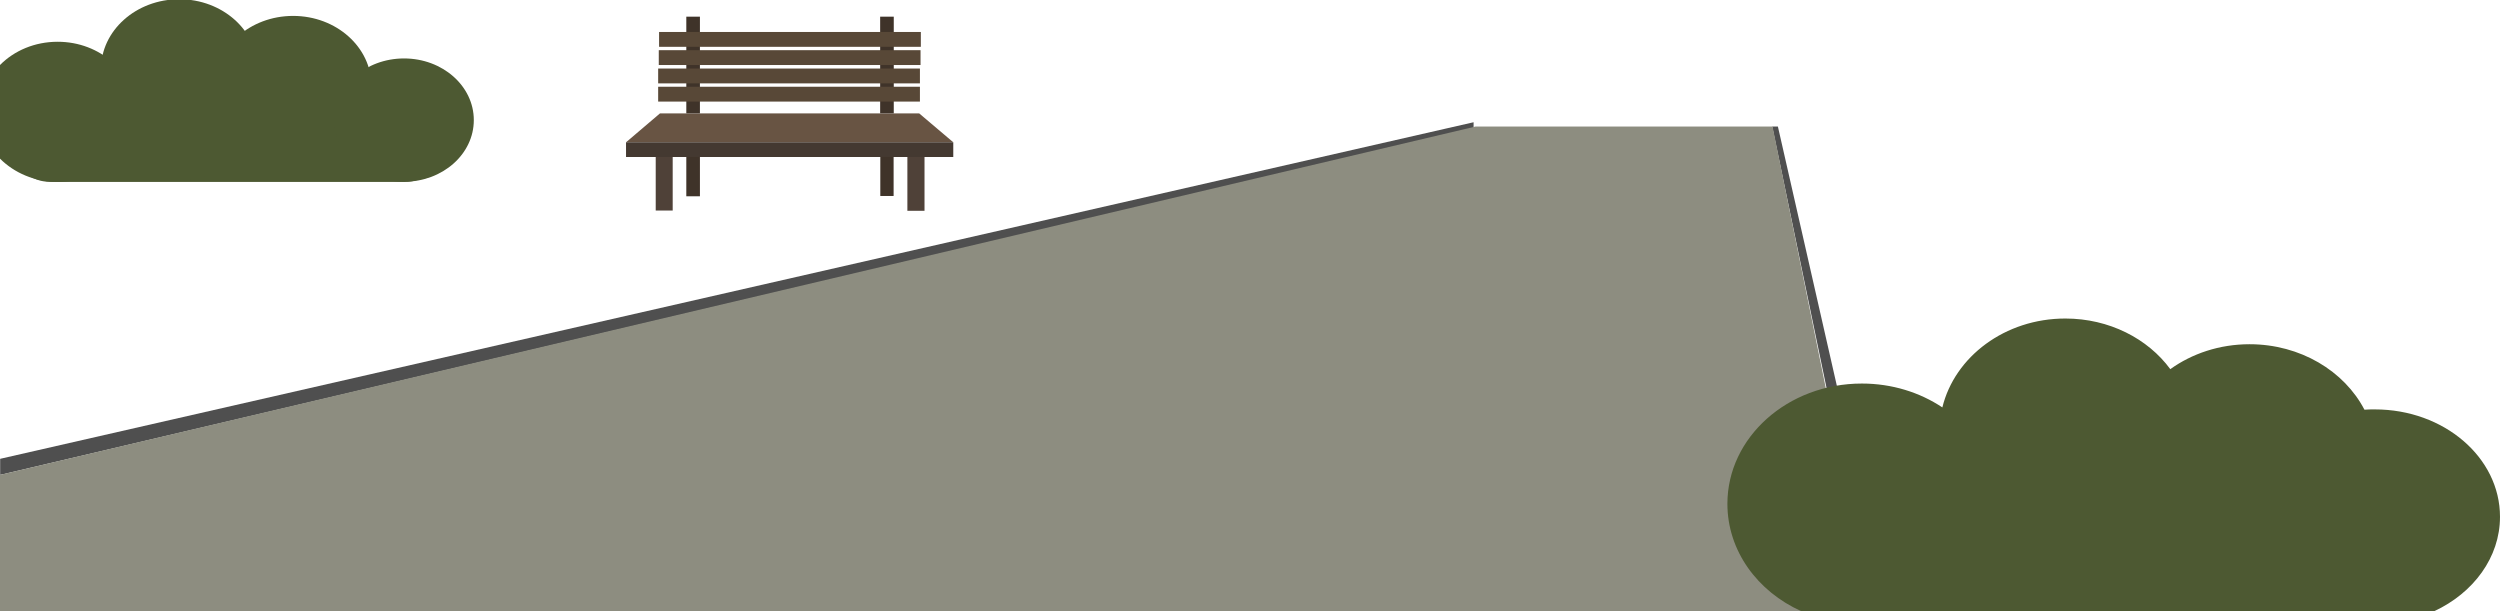 <?xml version="1.0" encoding="utf-8"?>
<!-- Generator: Adobe Illustrator 26.0.1, SVG Export Plug-In . SVG Version: 6.00 Build 0)  -->
<svg version="1.1" id="Layer_1" xmlns="http://www.w3.org/2000/svg" xmlns:xlink="http://www.w3.org/1999/xlink" x="0px" y="0px"
	 viewBox="0 0 1634.1 399.5" style="enable-background:new 0 0 1634.1 399.5;" xml:space="preserve">
<style type="text/css">
	.st0{fill:#4F4F4F;}
	.st1{fill-rule:evenodd;clip-rule:evenodd;fill:#8D8D80;}
	.st2{fill-rule:evenodd;clip-rule:evenodd;fill:#4D5932;}
	.st3{clip-path:url(#SVGID_00000093170143606195701310000003675344701712312998_);}
	.st4{fill:#685443;}
	.st5{fill:#443931;}
	.st6{fill:#4F4138;}
	.st7{fill:#3F3329;}
	.st8{fill:#584837;}
	.st9{fill:#4D5932;}
</style>
<path class="st0" d="M1158.4,82.7h3.7l42.8,188.2h-7.4L1158.4,82.7z"/>
<path class="st0" d="M0.1,299.9l963.1-220V84L0.1,310.4V299.9z"/>
<path class="st1" d="M1223.1,399.5H0v-89.1L964.5,82.7h194.1L1223.1,399.5z"/>
<path class="st2" d="M1591.1,399.5h-413.7c-28.7-12.9-48.3-39.5-48.3-70.2c0-43.4,39.4-78.6,87.9-78.6c19.7,0,37.9,5.8,52.6,15.6
	c8.1-33.2,41-58.1,80.4-58.1c28.6,0,53.9,13.1,68.6,33.1c14.2-10.2,32.2-16.3,51.8-16.3c33.2,0,61.9,17.5,75.1,42.8
	c2.2-0.2,4.5-0.2,6.8-0.2c45.2,0,81.8,31.4,81.8,70.2C1634.1,364.4,1616.7,387.6,1591.1,399.5z"/>
<g>
	<defs>
		<rect id="SVGID_1_" x="409.2" y="10.9" width="213.9" height="126.9"/>
	</defs>
	<clipPath id="SVGID_00000170997948240828193470000006251351847644180912_">
		<use xlink:href="#SVGID_1_"  style="overflow:visible;"/>
	</clipPath>
	<g style="clip-path:url(#SVGID_00000170997948240828193470000006251351847644180912_);">
		<path class="st4" d="M623.1,93H409.2l22.2-18.9h169.4L623.1,93z"/>
		<path class="st5" d="M623.1,93H409.2v9.6h213.9V93z"/>
		<path class="st6" d="M439.7,102.6h-11.1v35h11.1V102.6z"/>
		<path class="st7" d="M457.5,102.6h-8.9v25.7h8.9V102.6z"/>
		<path class="st7" d="M584.1,102.6h-8.7v25.5h8.7V102.6z"/>
		<path class="st6" d="M604.3,102.6h-11.2v35.2h11.2V102.6z"/>
		<path class="st7" d="M457.5,10.9h-8.9v63.2h8.9V10.9z"/>
		<path class="st7" d="M584.2,10.9h-8.9v63.2h8.9V10.9z"/>
		<path class="st8" d="M601.3,56.7H430.2v9.7h171.1V56.7z"/>
		<path class="st8" d="M601.3,44.8H430.2v9.7h171.1V44.8z"/>
		<path class="st8" d="M601.7,32.8H430.6v9.7h171.1V32.8z"/>
		<path class="st8" d="M601.9,20.9H430.8v9.7h171.1V20.9z"/>
	</g>
</g>
<path class="st9" d="M33,64.2h231.6c13.6,0,24.6,10,24.6,22.3v10.1c0,12.3-11,22.3-24.6,22.3H33c-13.6,0-24.6-10-24.6-22.3V86.5
	C8.4,74.2,19.4,64.2,33,64.2z"/>
<ellipse class="st9" cx="117.2" cy="45.3" rx="51.2" ry="45.8"/>
<ellipse class="st9" cx="117.2" cy="72.2" rx="51.2" ry="45.8"/>
<ellipse class="st9" cx="191.6" cy="56.2" rx="51.2" ry="45.8"/>
<ellipse class="st9" cx="264.1" cy="78.5" rx="45.6" ry="40.3"/>
<path class="st2" d="M0,103.7c9.3,9.3,22.7,15.2,37.7,15.2c28,0,50.7-20.5,50.7-45.8c0-25.3-22.7-45.8-50.7-45.8
	c-15,0-28.4,5.8-37.7,15.2V103.7z"/>
</svg>
